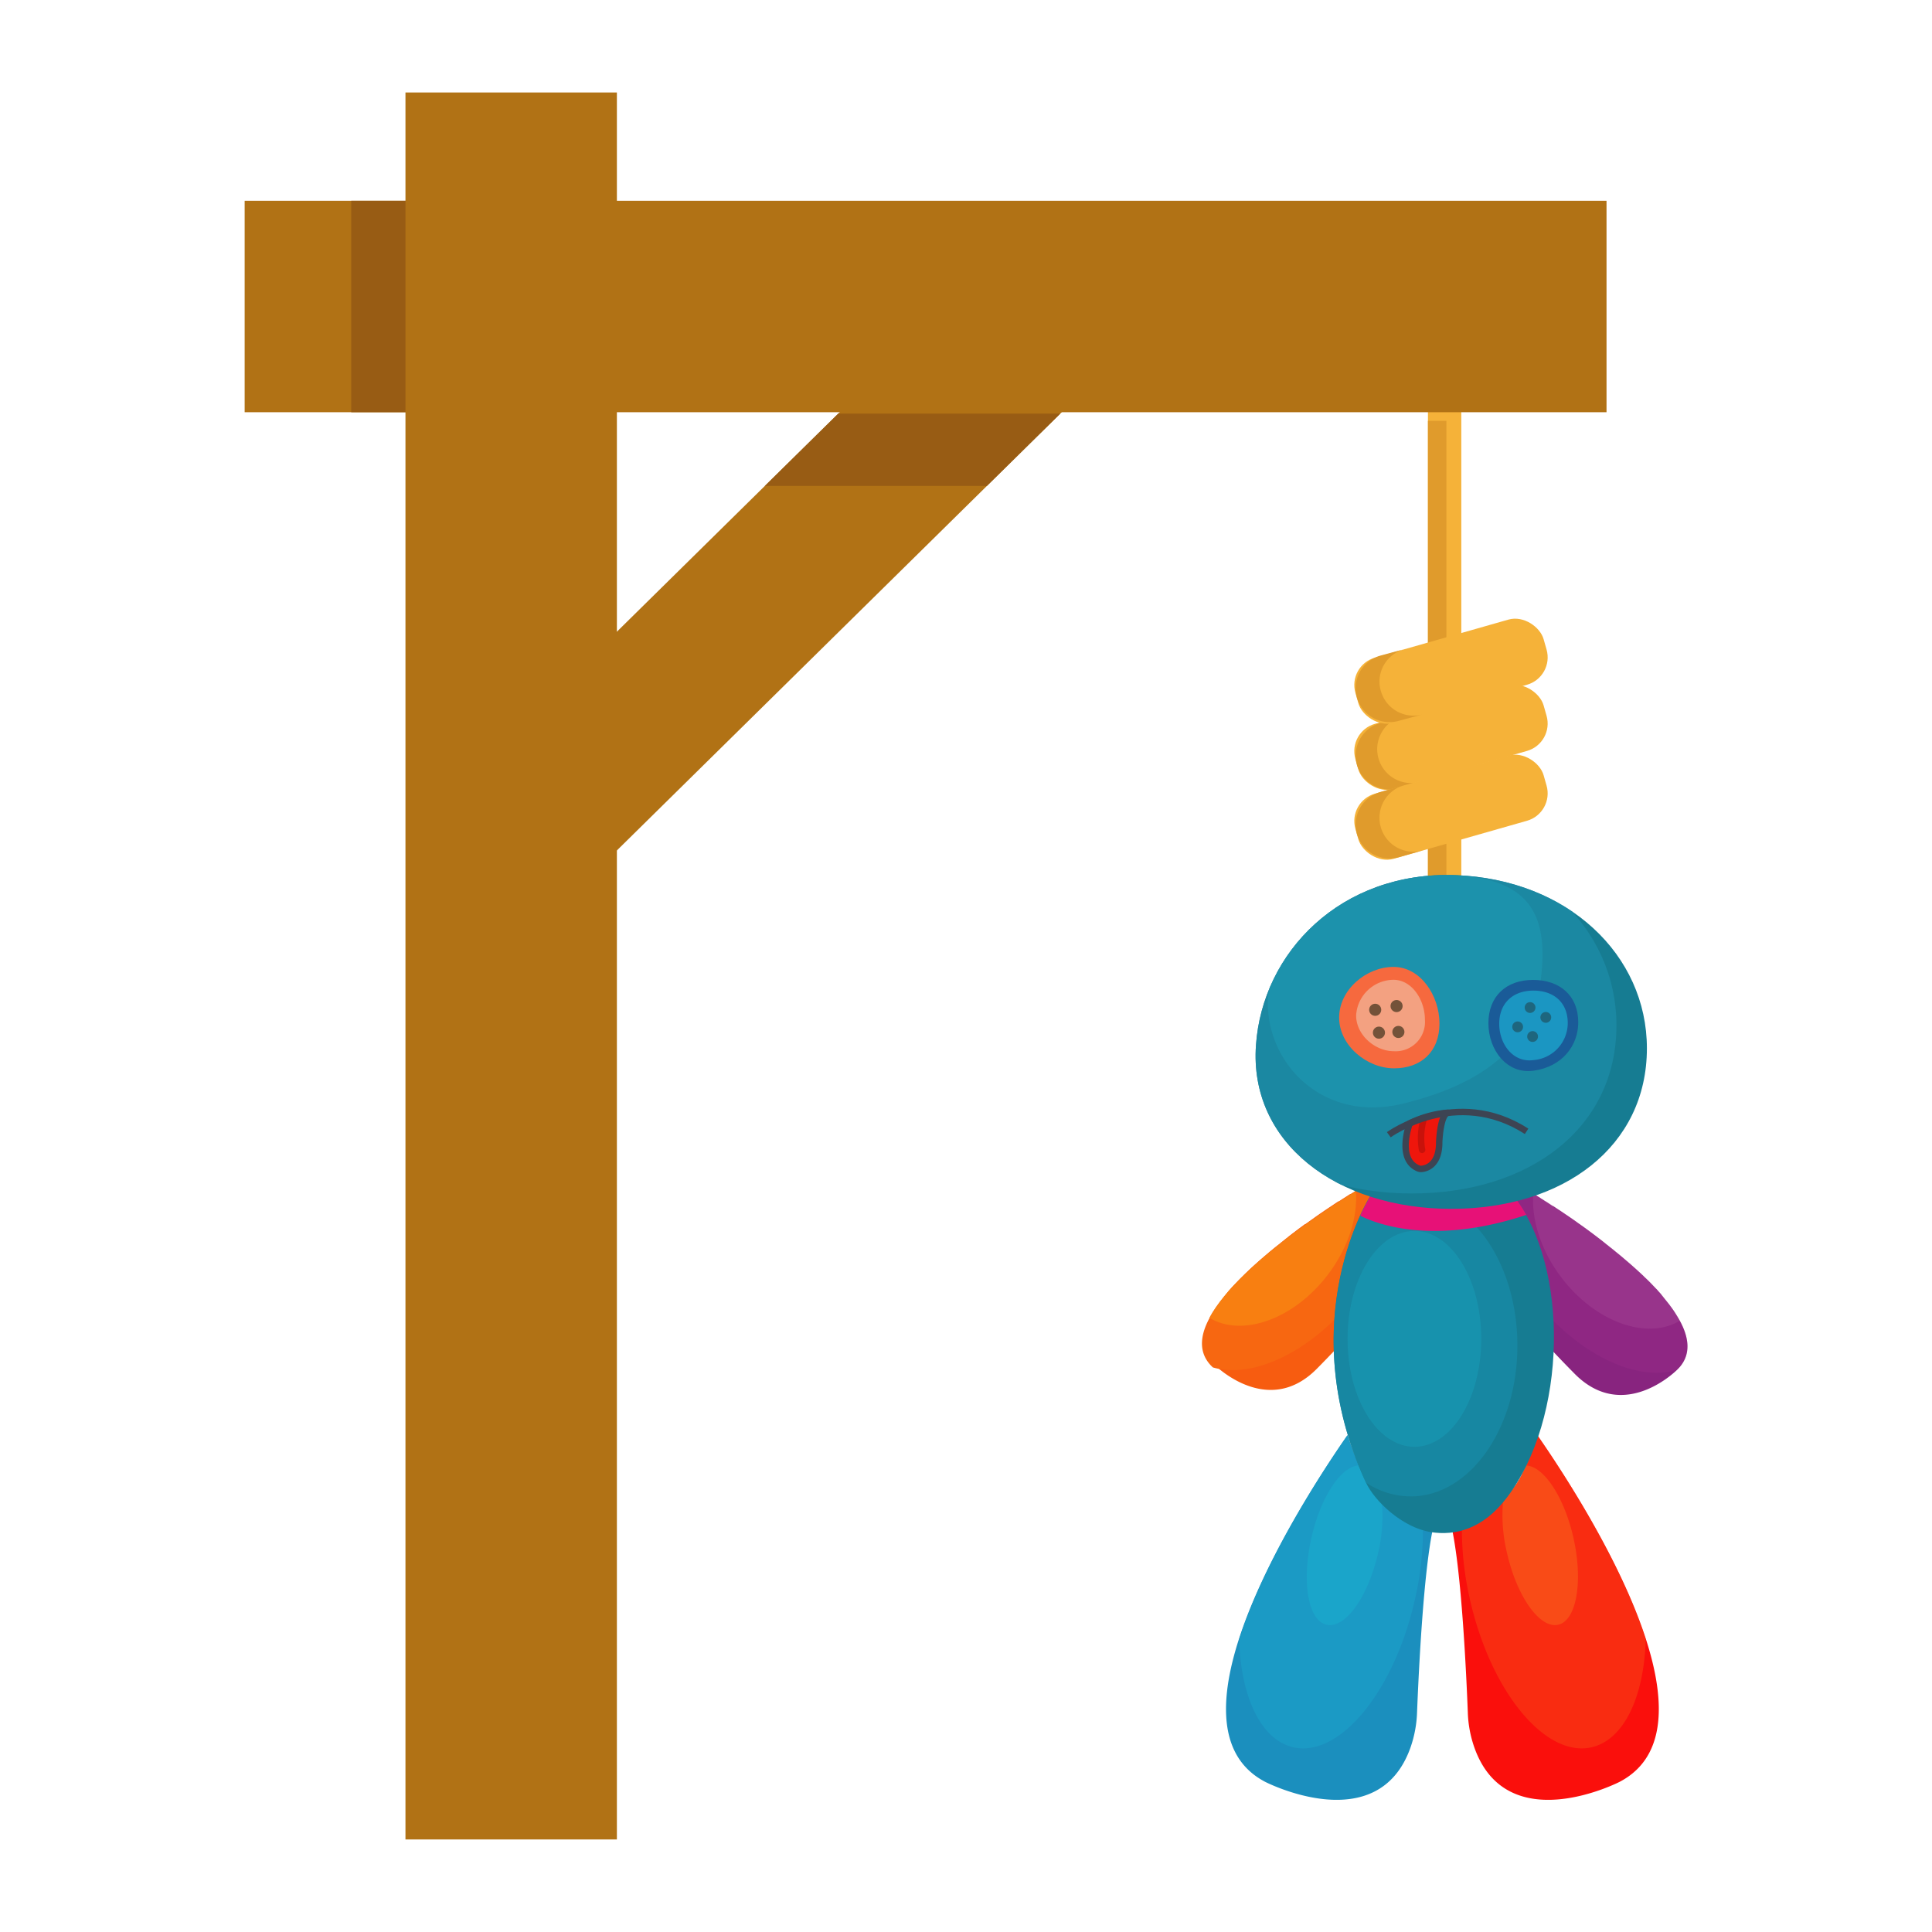 <svg id="Layer_1" data-name="Layer 1" xmlns="http://www.w3.org/2000/svg" xmlns:xlink="http://www.w3.org/1999/xlink" viewBox="0 0 300 300"><defs><style>.cls-1,.cls-28,.cls-29{fill:none;}.cls-2{fill:#b17215;}.cls-3{fill:#985c14;}.cls-4{fill:#f5b239;}.cls-5{fill:#e09b2c;}.cls-6{fill:#88247f;}.cls-7{fill:#ac3491;}.cls-7,.cls-8{opacity:0.2;}.cls-8{fill:#c26cad;}.cls-9{fill:#c2351a;}.cls-10{fill:#f75c10;}.cls-11{fill:#f76711;}.cls-12{fill:#f87f11;}.cls-13{fill:#1b8fbe;}.cls-14{fill:#1b9ac5;}.cls-15{fill:#1aa5ca;}.cls-16{fill:#fa0f0c;}.cls-17,.cls-18{fill:#f94b17;}.cls-17,.cls-21,.cls-26,.cls-28{opacity:0.5;}.cls-19{fill:#167c92;}.cls-20{fill:#188aa6;}.cls-20,.cls-24{opacity:0.8;}.cls-21{fill:#189fb9;}.cls-22{fill:#e71177;}.cls-23{clip-path:url(#clip-path);}.cls-24{fill:#1d8ba6;}.cls-25{fill:#c41d20;opacity:0;}.cls-26{fill:#1e9db6;}.cls-27{fill:#ef160c;}.cls-27,.cls-29{stroke:#3d4453;}.cls-27,.cls-28{stroke-linecap:round;stroke-linejoin:round;}.cls-28{stroke:#a30f0b;}.cls-29{stroke-miterlimit:10;}.cls-30{fill:#f6693e;}.cls-31{fill:#f3a181;}.cls-32{fill:#745239;}.cls-33{fill:#1a5b98;}.cls-34{fill:#1b96c2;}.cls-35{fill:#1e667e;}</style><clipPath id="clip-path"><path class="cls-1" d="M255.73,162.78c0,15.21-12.86,24.93-30.38,24.93-17.79,0-31.42-10.28-30.32-25.45,1-14.36,13.19-27,30.94-26.37C243.48,136.53,255.73,148.29,255.73,162.78Z"/></clipPath></defs><polygon class="cls-2" points="175.28 53.75 164.65 64.22 153.24 75.46 87.24 140.48 70.26 123.24 118.76 75.46 130.17 64.22 158.3 36.51 175.28 53.75"/><polygon class="cls-3" points="164.65 64.22 153.24 75.46 118.76 75.46 130.17 64.22 164.65 64.22"/><rect class="cls-4" x="221.73" y="63.08" width="5.18" height="73.18"/><rect class="cls-5" x="221.73" y="65.35" width="2.87" height="70.9"/><rect class="cls-2" x="37.99" y="31.18" width="211.47" height="32.83"/><rect class="cls-3" x="54.54" y="31.18" width="8.6" height="32.83"/><rect class="cls-2" x="62.96" y="14.36" width="32.83" height="271.27"/><rect class="cls-4" x="210.12" y="109.22" width="30.39" height="10.52" rx="4.42" transform="translate(-22.76 66.17) rotate(-15.91)"/><path class="cls-5" d="M220.54,121.39l-3.33,1a5.27,5.27,0,0,1-6.51-3.62,5.5,5.5,0,0,1-.2-1.44,5.27,5.27,0,0,1,3.82-5.06L228,108.33l-10.33,2.94a5.26,5.26,0,0,0,2.89,10.12Z"/><rect class="cls-4" x="210.12" y="120.06" width="30.39" height="10.52" rx="4.42" transform="translate(-25.73 66.59) rotate(-15.91)"/><path class="cls-5" d="M220.91,132.05l-3.7,1.06a5.28,5.28,0,0,1-6.51-3.62,5.55,5.55,0,0,1-.2-1.44,5.26,5.26,0,0,1,3.82-5.06l3.7-1.06a5.26,5.26,0,0,0,2.89,10.12Z"/><rect class="cls-4" x="210.12" y="98.94" width="30.39" height="10.52" rx="4.42" transform="translate(-19.94 65.78) rotate(-15.91)"/><path class="cls-5" d="M220.91,110.93l-3.7,1a5.27,5.27,0,0,1-6.51-3.61,5.55,5.55,0,0,1-.2-1.44,5.28,5.28,0,0,1,3.82-5.07l3.7-1a5.26,5.26,0,0,0-3.82,5,5.19,5.19,0,0,0,.21,1.45A5.27,5.27,0,0,0,220.91,110.93Z"/><path class="cls-6" d="M231.17,183.42h0c0,.24,0,.48,0,.73h0a33.89,33.89,0,0,1,1.52,3.08A45.88,45.88,0,0,1,236,198.51a48.27,48.27,0,0,1,.58,6.18l.92,1c2,2.61,7.13,7.75,7.13,7.75,7.09,7,14.63.37,15.71-.66a1.21,1.21,0,0,0,.13-.13c.14-.13.26-.27.38-.4,1.7-2,1.44-4.5,0-7.15-.15-.27-.31-.54-.48-.82s-.35-.56-.54-.84-.6-.84-.94-1.26-.68-.84-1-1.26l-.19-.21-.13-.14,0,0-.09-.1-.23-.27-.1-.09-.81-.85-.42-.42c-.15-.14-.28-.28-.43-.41s-.29-.3-.44-.43l-.43-.4c-.6-.55-1.21-1.1-1.83-1.63l-.47-.4-.51-.44-.56-.46-.2-.16-.35-.29h0c-.09-.07-.17-.15-.26-.21l-.18-.15-.12-.09c-.42-.33-.83-.66-1.25-1l-.42-.33h0l-1-.76-.09-.07h0l-1-.74-.07-.05h0l-.71-.51-.68-.48-.16-.12h0l-.68-.48-.78-.53-.46-.31-.26-.18-.09-.06-.73-.48-.6-.4-.07,0-.3-.2h0l-.33-.22h0l-.12-.08-.32-.2-.19-.12h0a2.11,2.11,0,0,0-.27-.18l-.26-.16h0l0,0-.07-.05h0l-.08-.06-.65-.4h0l0,0,0,0h0v-.06l-.6-3.33h0Z"/><path class="cls-7" d="M231.17,183.42h0c0,.24,0,.48,0,.73h0a33.89,33.89,0,0,1,1.52,3.08A45.88,45.88,0,0,1,236,198.51c.59.93,1.23,1.86,1.92,2.78,6.67,8.8,16,13.34,22.42,11.46a1.21,1.21,0,0,0,.13-.13c.14-.13.26-.27.38-.4,1.7-2,1.44-4.5,0-7.15-.15-.27-.31-.54-.48-.82s-.35-.56-.54-.84l-.46-.63q-.22-.32-.48-.63c-.32-.42-.68-.84-1-1.26l-.19-.21-.13-.14,0,0-.09-.1-.23-.27-.1-.09-.81-.85-.42-.42c-.15-.14-.28-.28-.43-.41s-.29-.3-.44-.43l-.43-.4c-.91-.84-1.85-1.66-2.81-2.47l-.56-.46-.2-.16-.15-.12-.2-.17h0c-.09-.07-.17-.15-.26-.21l-.18-.15-.12-.09c-.42-.33-.83-.66-1.25-1a4.22,4.22,0,0,0-.36-.27l-.06-.06h0l-1-.76-.09-.07h0l-1-.74-.07-.05h0l-.71-.51-.68-.48-.16-.12h0l-1.92-1.32-.26-.18-.09-.06-.73-.48-.6-.4-.37-.24h0l-.35-.23h0l-.12-.08-.32-.2-.07,0-.12-.08h0l-.13-.09-.14-.09-.26-.16h0l-.11-.07h0l-.08-.06-.65-.4-.08,0,0,0h0l0-.06-.59-3.33h0Z"/><path class="cls-8" d="M242.44,198.36c5.26,6.94,13.3,9.8,18.41,6.72-4.69-8.77-22.07-19.28-22.76-19.69C237.79,189.4,239.26,194.17,242.44,198.36Z"/><path class="cls-9" d="M231.17,183.42c0,.24,0,.48,0,.73h0a33.89,33.89,0,0,1,1.52,3.08,24.83,24.83,0,0,0,5.37-1.91h0l-.59-3.32h0Z"/><path class="cls-10" d="M211.16,181.54h0l-.6,3.32v.07h0l-.06,0,0,0h0l-.65.4-.08.06h0l-.08,0,0,0h0l-.26.16-.27.18h0l-.19.12-.31.2a1.48,1.48,0,0,0-.13.08h0l-.33.22h0l-.3.19-.07,0-.6.4-.73.49-.08.05-.27.18-.46.31c-.26.18-.51.36-.78.53l-.68.48h0l-.16.12-.68.48-.71.51h0l-.06,0-1,.74h0l-.09.07-1,.76h0c-.13.11-.28.21-.42.33l-1.25,1-.11.09-.18.15-.27.21h0c-.12.1-.25.19-.36.29l-.2.16-.56.46-.51.44-.47.4c-.62.53-1.23,1.08-1.83,1.63l-.43.4-.44.43q-.21.19-.42.42c-.15.13-.29.28-.42.41l-.82.85-.09.1a3,3,0,0,0-.24.26l-.09.1,0,0-.13.14-.19.21c-.36.42-.72.84-1,1.26s-.65.84-.94,1.26-.37.56-.54.84-.33.55-.48.82c-1.42,2.65-1.68,5.14,0,7.15a4.75,4.75,0,0,0,.38.4,1.21,1.21,0,0,0,.13.13c1.09,1,8.62,7.67,15.71.66,0,0,5.13-5.14,7.13-7.75l.92-1a50.15,50.15,0,0,1,.58-6.18,46.78,46.78,0,0,1,3.28-11.28,33.89,33.89,0,0,1,1.52-3.08h0c0-.25,0-.49,0-.73h0Z"/><path class="cls-11" d="M217.47,183h0c0,.24,0,.48,0,.73h0a33.89,33.89,0,0,0-1.52,3.08,46.78,46.78,0,0,0-3.28,11.28,32.88,32.88,0,0,1-1.92,2.78c-6.67,8.8-16,13.34-22.42,11.46a1.21,1.21,0,0,1-.13-.13,4.75,4.75,0,0,1-.38-.4c-1.7-2-1.44-4.5,0-7.15.15-.27.31-.54.48-.82s.35-.56.54-.84l.46-.63q.22-.32.48-.63c.32-.42.68-.84,1-1.26l.19-.21.13-.14,0,0,.09-.1a3,3,0,0,1,.24-.26l.09-.1.82-.85c.13-.13.27-.28.42-.41s.28-.29.42-.42l.44-.43.43-.4c.91-.84,1.85-1.66,2.81-2.47l.56-.46.2-.16.15-.12.21-.17h0l.27-.21.18-.15.11-.09,1.25-1,.36-.27.06-.06h0l1-.76.09-.07h0l1-.74.06,0h0l.71-.51.68-.48.16-.12h0l1.92-1.32.27-.18.08-.05.73-.49.6-.4.37-.23h0l.34-.22h0a1.48,1.48,0,0,1,.13-.08l.31-.2.07,0,.12-.08h0l.13-.09.14-.09.26-.16h0l.12-.07h0l.08-.06.65-.4.08,0,.06,0h0v-.06l.59-3.32h0Z"/><path class="cls-12" d="M206.21,197.91c-5.27,6.94-13.31,9.8-18.42,6.72,4.69-8.77,22.07-19.28,22.76-19.69C210.85,189,209.38,193.72,206.21,197.91Z"/><path class="cls-13" d="M222.61,236.89c-1.6,6.87-2.35,23.49-2.57,29a18.44,18.44,0,0,1-1,5.41c-5.07,14.42-22.59,5.38-22.59,5.38-17.2-9,7-45.51,12.77-53.82a0,0,0,0,0,0,0q.75,2.31,1.77,4.7c.21.5.44,1,.67,1.51a13.43,13.43,0,0,0,2.84,3.75,14.9,14.9,0,0,0,6.41,3.8,7.91,7.91,0,0,0,.82.16A8,8,0,0,0,222.61,236.89Z"/><path class="cls-14" d="M219.7,248.4c-3.23,14.28-11.68,24.54-18.87,22.92-5.07-1.16-8.17-7.9-8.41-16.79,4.11-12.8,13.48-26.86,16.84-31.67q.75,2.31,1.77,4.7c.21.5.44,1,.67,1.51a13.43,13.43,0,0,0,2.84,3.75,14.9,14.9,0,0,0,6.41,3.8A48.66,48.66,0,0,1,219.7,248.4Z"/><path class="cls-15" d="M214,241.11c-1.54,6.82-5.1,11.82-8,11.18s-3.91-6.7-2.36-13.51c1.44-6.37,4.64-11.16,7.38-11.22.21.5.44,1,.67,1.51a13.43,13.43,0,0,0,2.84,3.75A24.63,24.63,0,0,1,214,241.11Z"/><path class="cls-16" d="M225.35,236.89c1.6,6.87,2.36,23.49,2.57,29a18.13,18.13,0,0,0,1,5.41c5.06,14.42,22.58,5.38,22.58,5.38,17.21-9-7-45.51-12.77-53.82a0,0,0,0,1,0,0c-.5,1.54-1.08,3.11-1.76,4.7-.22.5-.44,1-.68,1.51a13.24,13.24,0,0,1-2.84,3.75,14.9,14.9,0,0,1-6.41,3.8,7.91,7.91,0,0,1-.82.16A8,8,0,0,1,225.35,236.89Z"/><path class="cls-17" d="M228.26,248.4c3.23,14.28,11.68,24.54,18.87,22.92,5.07-1.16,8.17-7.9,8.42-16.79-4.12-12.8-13.49-26.86-16.85-31.67-.5,1.54-1.08,3.11-1.76,4.7-.22.5-.44,1-.68,1.51a13.24,13.24,0,0,1-2.84,3.75,14.9,14.9,0,0,1-6.41,3.8A48.66,48.66,0,0,0,228.26,248.4Z"/><path class="cls-18" d="M234,241.11c1.54,6.82,5.1,11.82,7.95,11.18s3.91-6.7,2.37-13.51c-1.44-6.37-4.65-11.16-7.38-11.22-.22.5-.44,1-.68,1.51a13.24,13.24,0,0,1-2.84,3.75A24.89,24.89,0,0,0,234,241.11Z"/><path class="cls-19" d="M212.82,185.64s-12.41,19.22-.73,44.54c1.35,2.92,5.65,7,10.07,7.72,3.88.61,8.11-.5,11.77-5.28,9.43-12.31,9.88-36,.92-47.12C234.85,185.5,225.74,189.17,212.82,185.64Z"/><path class="cls-20" d="M235.62,208.93c0,12.94-7.42,23.43-16.58,23.43a12.66,12.66,0,0,1-6.93-2.14s0,0,0,0c-9.24-20-3.41-36.25-.57-42.14a23,23,0,0,1,1.3-2.4c.75.21,1.49.39,2.21.55a41.68,41.68,0,0,0,10.14,1C231.29,190.6,235.62,199.05,235.62,208.93Z"/><ellipse class="cls-21" cx="219.63" cy="207.9" rx="10.38" ry="16.76"/><path class="cls-22" d="M237,188.65c-14.32,4.74-23,1.51-25.78.13a28.19,28.19,0,0,1,1.64-3.14c12.92,3.52,22-.14,22-.14A21.89,21.89,0,0,1,237,188.65Z"/><path class="cls-19" d="M255.73,162.78c0,15.21-12.86,24.93-30.38,24.93-17.79,0-31.42-10.28-30.32-25.45,1-14.36,13.19-27,30.94-26.37C243.48,136.53,255.73,148.29,255.73,162.78Z"/><g class="cls-23"><path class="cls-24" d="M251,159.23c0,15.92-13.46,26.09-31.8,26.09-18.61,0-32.88-10.76-31.73-26.64,1.09-15,13.8-28.28,32.38-27.6C238.2,131.76,251,144.06,251,159.23Z"/></g><g class="cls-23"><path class="cls-25" d="M255.73,162.78c0,15.21-12.86,24.93-30.38,24.93-17.79,0-31.42-10.28-30.32-25.45,1-14.36,13.19-27,30.94-26.37C243.48,136.53,255.73,148.29,255.73,162.78Z"/><path class="cls-26" d="M239.24,152.24c-1,8.19-6.35,15.5-21.5,19.16-12.14,2.93-20.94-6-20.88-15.79.06-10.24,15.14-20.5,29.11-19.72C238.26,136.58,240.4,142.8,239.24,152.24Z"/></g><path class="cls-27" d="M218.9,174.43s-2.11,5.57,1.34,7a1.17,1.17,0,0,0,.56.07c.78-.09,2.7-.67,2.68-4.15,0,0,.15-4.26,1.34-4.57A16.6,16.6,0,0,0,218.9,174.43Z"/><path class="cls-28" d="M221.09,173.69a10.84,10.84,0,0,0-.27,4.86"/><path class="cls-29" d="M215.65,176.2s10.44-7.58,21.4-.53"/><path class="cls-30" d="M223.52,158.94c0,4.35-2.84,6.95-7.05,6.95s-8.53-3.53-8.53-7.88,4.24-7.87,8.44-7.87S223.52,154.59,223.52,158.94Z"/><path class="cls-31" d="M221.26,158.33a4.55,4.55,0,0,1-4.84,4.9c-2.88,0-5.84-2.49-5.84-5.55a5.87,5.87,0,0,1,5.78-5.54C219.25,152.14,221.26,155.27,221.26,158.33Z"/><circle class="cls-32" cx="213.54" cy="156.8" r="0.94"/><circle class="cls-32" cx="216.86" cy="156.22" r="0.94"/><circle class="cls-32" cx="217.14" cy="160.24" r="0.94"/><circle class="cls-32" cx="214.12" cy="160.35" r="0.94"/><path class="cls-33" d="M245.07,158.75c0,3.53-2.41,6.88-6.95,7.51-4.12.57-7-3.21-7-7.38s2.76-6.72,6.92-6.72S245.07,154.59,245.07,158.75Z"/><path class="cls-34" d="M243.44,158.87a5.78,5.78,0,0,1-5.32,5.74c-3.15.44-5.32-2.46-5.32-5.64s2.11-5.15,5.3-5.15S243.44,155.68,243.44,158.87Z"/><circle class="cls-35" cx="237.59" cy="156.45" r="0.84"/><circle class="cls-35" cx="235.66" cy="159.45" r="0.84"/><circle class="cls-35" cx="237.98" cy="160.95" r="0.84"/><circle class="cls-35" cx="240.03" cy="157.98" r="0.84"/></svg>